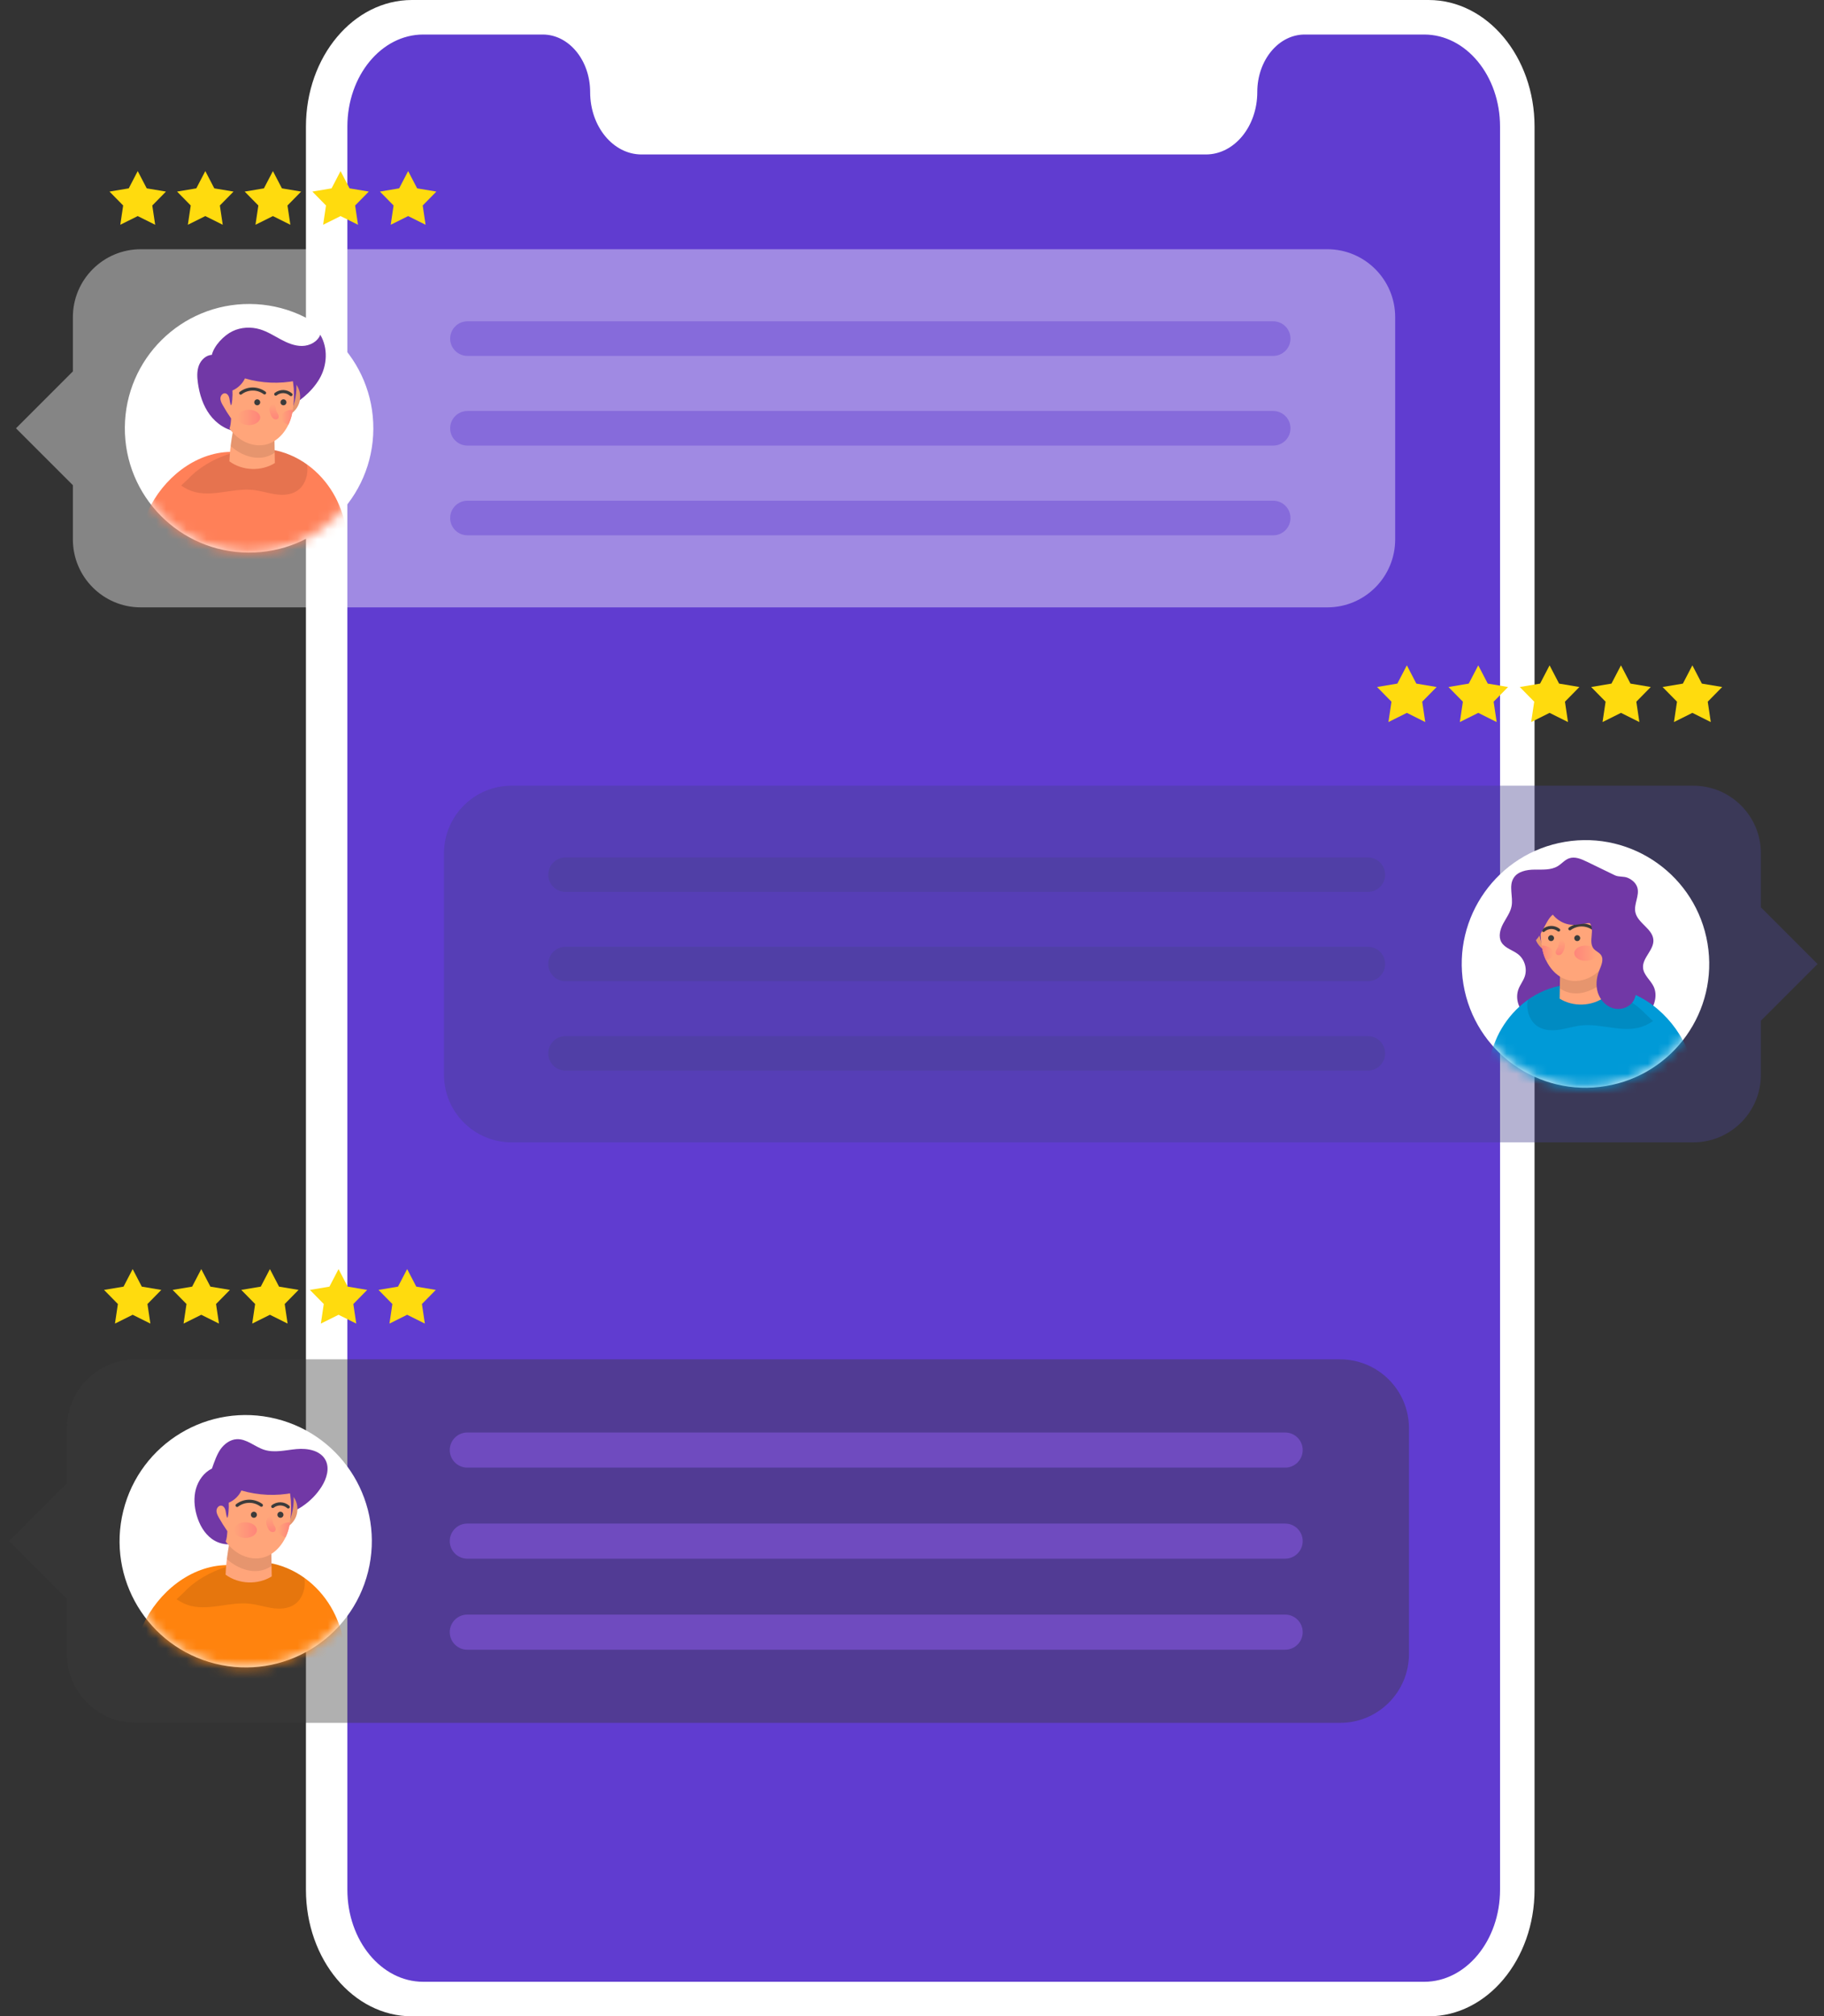 <svg width="181" height="200" viewBox="0 0 181 200" fill="none" xmlns="http://www.w3.org/2000/svg">
<rect x="0" y="0" width="181" height="200" fill="#333333" stroke="none"/>
<path d="M141.762 200H40.875C35.067 200 30.359 194.378 30.359 187.443V12.557C30.359 5.622 35.067 0 40.875 0H141.762C147.569 0 152.277 5.622 152.277 12.557V187.444C152.277 194.379 147.569 200 141.762 200Z" fill="white"/>
<path d="M141.322 3.425H129.469C126.87 3.425 124.763 5.98 124.763 9.132C124.763 12.551 122.479 15.322 119.661 15.322H63.664C60.846 15.322 58.561 12.551 58.561 9.132C58.561 5.98 56.455 3.425 53.855 3.425H42.003C37.843 3.425 34.47 7.515 34.47 12.562V187.439C34.47 192.485 37.842 196.576 42.003 196.576H141.32C145.481 196.576 148.853 192.485 148.853 187.439V12.562C148.855 7.515 145.482 3.425 141.322 3.425Z" fill="#603CD0"/>
<path opacity="0.4" d="M50.77 77.932H168.027C171.734 77.932 174.738 80.937 174.738 84.643V90L180.36 95.621L174.738 101.243V106.6C174.738 110.307 171.733 113.312 168.027 113.312H50.77C47.063 113.312 44.059 110.307 44.059 106.6V84.643C44.059 80.936 47.064 77.932 50.77 77.932Z" fill="#46438F"/>
<path opacity="0.4" d="M56.115 88.469H135.743C136.686 88.469 137.452 87.704 137.452 86.76C137.452 85.817 136.687 85.051 135.743 85.051H56.115C55.171 85.051 54.406 85.816 54.406 86.76C54.406 87.704 55.171 88.469 56.115 88.469Z" fill="#46438F"/>
<path opacity="0.4" d="M56.115 97.331H135.743C136.686 97.331 137.452 96.566 137.452 95.622C137.452 94.678 136.687 93.913 135.743 93.913H56.115C55.171 93.913 54.406 94.678 54.406 95.622C54.406 96.565 55.171 97.331 56.115 97.331Z" fill="#46438F"/>
<path opacity="0.4" d="M56.115 106.193H135.743C136.686 106.193 137.452 105.428 137.452 104.484C137.452 103.54 136.687 102.775 135.743 102.775H56.115C55.171 102.775 54.406 103.539 54.406 104.484C54.406 105.427 55.171 106.193 56.115 106.193Z" fill="#46438F"/>
<path d="M159.358 107.725C166.047 106.605 170.561 100.275 169.442 93.586C168.322 86.897 161.992 82.383 155.303 83.502C148.615 84.622 144.1 90.952 145.22 97.641C146.339 104.33 152.669 108.844 159.358 107.725Z" fill="white"/>
<mask id="mask0_1744_1235" style="mask-type:luminance" maskUnits="userSpaceOnUse" x="145" y="83" width="25" height="25">
<path d="M159.357 107.726C166.046 106.606 170.56 100.276 169.44 93.588C168.321 86.899 161.991 82.385 155.302 83.504C148.614 84.624 144.099 90.954 145.219 97.642C146.339 104.331 152.668 108.845 159.357 107.726Z" fill="white"/>
</mask>
<g mask="url(#mask0_1744_1235)">
<path d="M153.745 100.816C152.966 101.229 151.936 101.105 151.276 100.52C150.615 99.935 150.37 98.927 150.687 98.103C150.851 97.677 151.146 97.309 151.298 96.878C151.567 96.109 151.303 95.183 150.668 94.671C150.122 94.232 149.33 94.062 148.984 93.452C148.666 92.891 148.863 92.179 149.167 91.61C149.471 91.042 149.882 90.509 149.999 89.875C150.17 88.952 149.701 87.906 150.189 87.104C150.599 86.432 151.494 86.264 152.281 86.257C153.067 86.249 153.911 86.322 154.583 85.913C154.971 85.677 155.271 85.294 155.699 85.141C156.284 84.931 156.921 85.208 157.48 85.479C158.4 85.925 159.319 86.37 160.239 86.816C160.652 87.016 161.115 86.894 161.536 87.077C161.957 87.259 162.338 87.588 162.474 88.026C162.719 88.819 162.114 89.668 162.28 90.481C162.504 91.576 164.003 92.119 164.069 93.235C164.129 94.24 162.952 95.014 163.045 96.016C163.111 96.729 163.79 97.215 164.096 97.862C164.514 98.746 164.171 99.827 163.563 100.592C162.365 102.099 160.312 102.679 158.388 102.672C157.579 102.67 156.761 102.577 156.006 102.287C155.25 101.997 154.164 101.508 153.745 100.816Z" fill="#7138A6"/>
<path d="M154.209 97.924C151.56 98.68 149.61 100.645 148.592 102.807C147.575 104.969 147.372 107.33 147.3 109.65C147.155 114.302 147.493 118.964 148.306 123.568C153.559 124.282 159.44 124.155 164.598 123.069C163.134 116.124 166.222 110.071 164.574 102.858C163.773 99.349 158.125 96.805 154.209 97.924Z" fill="#009AD7"/>
<path d="M159.127 97.951C162.659 98.001 165.816 100.589 167.3 103.794C168.784 106.999 168.827 110.701 168.267 114.189C167.643 118.077 166.301 121.85 164.329 125.259C163.519 124.613 162.565 123.693 162.013 122.816C164.637 117.978 164.726 111.674 162.378 106.696C161.106 104 159.209 100.93 159.127 97.951Z" fill="#009AD7"/>
<path d="M153.364 91.299C153.272 91.131 153.033 91.09 152.859 91.169C152.685 91.248 152.566 91.414 152.481 91.585C152.229 92.09 152.2 92.7 152.402 93.227C152.604 93.753 153.034 94.187 153.558 94.394C153.86 93.358 153.886 92.243 153.364 91.299Z" fill="#FFA57A"/>
<path opacity="0.1" d="M153.364 91.299C153.272 91.131 153.033 91.09 152.859 91.169C152.685 91.248 152.566 91.414 152.481 91.585C152.229 92.09 152.2 92.7 152.402 93.227C152.604 93.753 153.034 94.187 153.558 94.394C153.86 93.358 153.886 92.243 153.364 91.299Z" fill="black"/>
<path opacity="0.1" d="M162.563 101.947C163.093 101.826 163.591 101.593 164.033 101.279C163.794 101.046 163.552 100.816 163.305 100.592C161.23 98.362 157.215 97.067 154.214 97.924C153.248 98.201 152.375 98.639 151.606 99.187C151.582 99.327 151.562 99.468 151.557 99.61C151.522 100.472 151.897 101.378 152.628 101.834C153.256 102.225 154.047 102.245 154.778 102.131C155.508 102.018 156.218 101.785 156.954 101.71C158.824 101.519 160.729 102.362 162.563 101.947Z" fill="black"/>
<path d="M154.843 94.564C154.817 96.061 154.791 97.559 154.766 99.057C156.116 99.898 157.976 99.829 159.258 98.886C159.205 97.361 158.914 95.9 158.637 94.399C157.449 94.054 156.021 94.189 154.843 94.564Z" fill="#FFA57A"/>
<path opacity="0.1" d="M159.135 97.376C159.013 96.381 158.824 95.398 158.639 94.399C157.62 94.103 156.425 94.162 155.361 94.422C155.181 94.538 155.006 94.666 154.841 94.805C154.822 95.885 154.804 96.965 154.785 98.046C155.057 98.221 155.347 98.362 155.662 98.444C156.712 98.722 157.849 98.347 158.726 97.707C158.869 97.603 159.003 97.491 159.135 97.376Z" fill="black"/>
<path d="M152.686 90.667C152.549 91.673 152.665 92.713 153.02 93.663C153.241 92.82 153.564 91.958 153.785 91.115C153.84 90.903 153.888 90.651 153.745 90.484C153.632 90.352 153.432 90.325 153.266 90.372C153.099 90.419 152.824 90.562 152.686 90.667Z" fill="#7138A6"/>
<path d="M153.104 94.374C153.434 95.712 154.402 96.986 155.753 97.254C156.601 97.423 157.5 97.172 158.21 96.68C158.92 96.188 159.454 95.472 159.834 94.696C160.552 93.23 160.738 91.457 160.096 89.957C159.454 88.456 157.906 87.319 156.276 87.388C152.951 87.529 152.492 91.885 153.104 94.374Z" fill="#FFA57A"/>
<path d="M154.589 93.977C154.53 94.081 154.455 94.177 154.411 94.288C154.367 94.399 154.359 94.533 154.428 94.631C154.523 94.766 154.733 94.772 154.874 94.686C155.014 94.6 155.1 94.447 155.166 94.296C155.261 94.079 155.333 93.838 155.281 93.608C155.25 93.471 155.012 93.1 154.813 93.2C154.719 93.248 154.672 93.834 154.589 93.977Z" fill="url(#paint0_linear_1744_1235)"/>
<path d="M156.806 93.056C156.806 93.218 156.674 93.349 156.512 93.349C156.35 93.349 156.218 93.218 156.218 93.056C156.218 92.893 156.35 92.762 156.512 92.762C156.674 92.762 156.806 92.894 156.806 93.056Z" fill="#3B3B3B"/>
<path d="M153.917 93.349C154.079 93.349 154.211 93.218 154.211 93.056C154.211 92.894 154.079 92.762 153.917 92.762C153.755 92.762 153.623 92.894 153.623 93.056C153.623 93.218 153.755 93.349 153.917 93.349Z" fill="#3B3B3B"/>
<path d="M158.144 92.3C158.111 92.3 158.079 92.29 158.051 92.268C157.74 92.031 157.354 91.899 156.964 91.896C156.587 91.886 156.185 92.019 155.871 92.252C155.804 92.303 155.707 92.289 155.657 92.221C155.606 92.152 155.62 92.056 155.688 92.006C156.055 91.734 156.524 91.59 156.966 91.589C157.422 91.592 157.874 91.747 158.237 92.025C158.305 92.076 158.317 92.173 158.266 92.24C158.236 92.279 158.19 92.3 158.144 92.3Z" fill="#3B3B3B"/>
<path d="M153.164 92.448C153.121 92.448 153.08 92.431 153.05 92.397C152.993 92.334 152.998 92.237 153.061 92.181C153.289 91.975 153.597 91.852 153.904 91.842C154.211 91.835 154.526 91.938 154.766 92.13C154.832 92.183 154.843 92.279 154.79 92.346C154.738 92.412 154.641 92.423 154.575 92.37C154.391 92.223 154.157 92.144 153.914 92.15C153.678 92.156 153.443 92.251 153.267 92.409C153.238 92.434 153.2 92.448 153.164 92.448Z" fill="#3B3B3B"/>
<path d="M158.47 94.549C158.47 94.969 157.966 95.31 157.344 95.31C156.722 95.31 156.218 94.969 156.218 94.549C156.218 94.129 156.722 93.789 157.344 93.789C157.966 93.789 158.47 94.129 158.47 94.549Z" fill="url(#paint1_linear_1744_1235)"/>
<path d="M153.014 93.789C153.004 93.789 152.994 93.791 152.983 93.791C153.016 93.994 153.055 94.19 153.101 94.375C153.175 94.676 153.283 94.974 153.419 95.258C153.84 95.148 154.14 94.874 154.14 94.55C154.139 94.129 153.636 93.789 153.014 93.789Z" fill="url(#paint2_linear_1744_1235)"/>
<path d="M151.475 93.883C152.074 93.704 152.521 93.203 152.847 92.67C153.173 92.138 153.412 91.552 153.778 91.046C153.966 90.787 154.272 90.528 154.572 90.641C154.621 91.019 155.131 91.255 155.509 91.303C155.888 91.351 156.268 91.254 156.648 91.222C157.029 91.189 157.451 91.241 157.714 91.518C158.334 92.173 157.565 93.409 158.141 94.102C158.348 94.352 158.691 94.467 158.873 94.734C159.183 95.191 158.883 95.792 158.681 96.306C158.413 96.992 158.337 97.767 158.561 98.469C158.785 99.17 159.33 99.782 160.032 99.999C160.735 100.217 161.577 99.99 162.011 99.396C162.438 98.811 162.42 98.019 162.313 97.303C162.133 96.107 161.754 94.945 161.632 93.742C161.538 92.813 161.599 91.875 161.524 90.945C161.45 90.014 161.221 89.059 160.63 88.337C160.091 87.677 159.284 87.266 158.446 87.11C157.608 86.954 156.738 87.039 155.912 87.245C154.532 87.589 153.207 88.302 152.342 89.433C151.479 90.562 150.927 92.57 151.475 93.883Z" fill="#7138A6"/>
<path d="M153.632 89.82C153.915 90.896 154.966 91.718 156.078 91.735C156.575 91.742 157.063 91.606 157.558 91.571C158.053 91.537 158.6 91.627 158.932 91.997C158.812 90.851 157.883 89.805 156.782 89.465C155.681 89.125 154.498 89.23 153.353 89.355C153.498 89.531 153.573 89.599 153.632 89.82Z" fill="#7138A6"/>
</g>
<path opacity="0.4" d="M131.709 24.721H13.971C10.249 24.721 7.232 27.738 7.232 31.46V36.839L1.587 42.484L7.232 48.128V53.507C7.232 57.229 10.249 60.246 13.971 60.246H131.709C135.431 60.246 138.447 57.229 138.447 53.507V31.46C138.447 27.738 135.43 24.721 131.709 24.721Z" fill="white"/>
<path opacity="0.4" d="M126.341 35.302H46.387C45.439 35.302 44.671 34.534 44.671 33.586C44.671 32.638 45.439 31.87 46.387 31.87H126.341C127.289 31.87 128.057 32.638 128.057 33.586C128.057 34.534 127.289 35.302 126.341 35.302Z" fill="#603CD0"/>
<path opacity="0.4" d="M126.341 44.199H46.387C45.439 44.199 44.671 43.431 44.671 42.483C44.671 41.536 45.439 40.767 46.387 40.767H126.341C127.289 40.767 128.057 41.535 128.057 42.483C128.057 43.431 127.289 44.199 126.341 44.199Z" fill="#603CD0"/>
<path opacity="0.4" d="M126.341 53.098H46.387C45.439 53.098 44.671 52.33 44.671 51.382C44.671 50.434 45.439 49.666 46.387 49.666H126.341C127.289 49.666 128.057 50.434 128.057 51.382C128.057 52.329 127.289 53.098 126.341 53.098Z" fill="#603CD0"/>
<path d="M37.047 42.559C37.09 35.749 31.604 30.195 24.794 30.152C17.985 30.11 12.43 35.596 12.388 42.406C12.346 49.215 17.832 54.77 24.641 54.812C31.451 54.854 37.005 49.368 37.047 42.559Z" fill="white"/>
<mask id="mask1_1744_1235" style="mask-type:luminance" maskUnits="userSpaceOnUse" x="12" y="30" width="26" height="25">
<path d="M37.04 42.558C37.082 35.749 31.596 30.195 24.787 30.152C17.978 30.11 12.424 35.596 12.381 42.405C12.339 49.215 17.825 54.769 24.634 54.811C31.444 54.853 36.998 49.368 37.04 42.558Z" fill="white"/>
</mask>
<g mask="url(#mask1_1744_1235)">
<path d="M23.635 42.816C22.512 42.724 21.488 42.042 20.817 41.136C20.146 40.23 19.798 39.119 19.64 38.003C19.558 37.42 19.527 36.81 19.733 36.258C19.94 35.707 20.433 35.229 21.021 35.198C21.244 34.282 22.215 33.271 23.063 32.858C23.911 32.446 24.918 32.396 25.82 32.672C26.539 32.892 27.182 33.302 27.845 33.658C28.507 34.014 29.226 34.325 29.978 34.316C30.731 34.306 31.522 33.902 31.78 33.195C32.566 34.521 32.475 36.257 31.694 37.586C30.913 38.914 29.637 39.881 28.297 40.644C27.935 40.168 27.184 39.791 26.592 39.87C26 39.949 25.462 40.262 24.997 40.639C24.326 41.183 24.018 42.042 23.635 42.816Z" fill="#7138A6"/>
<path d="M27.833 44.794C30.492 45.553 32.45 47.526 33.472 49.697C34.493 51.868 34.697 54.239 34.77 56.568C34.914 61.239 34.576 65.92 33.759 70.543C28.486 71.26 22.58 71.133 17.401 70.042C18.87 63.069 15.77 56.991 17.424 49.748C18.229 46.225 23.9 43.671 27.833 44.794Z" fill="#FF8058"/>
<path d="M22.892 44.821C19.346 44.87 16.176 47.469 14.686 50.688C13.196 53.906 13.153 57.623 13.715 61.125C14.341 65.03 15.689 68.818 17.669 72.241C18.482 71.592 19.441 70.668 19.994 69.788C17.36 64.93 17.271 58.599 19.628 53.602C20.905 50.895 22.81 47.812 22.892 44.821Z" fill="#FF8058"/>
<path d="M28.683 38.141C28.776 37.973 29.016 37.932 29.191 38.011C29.366 38.09 29.485 38.257 29.571 38.429C29.823 38.936 29.853 39.549 29.65 40.077C29.448 40.606 29.015 41.042 28.489 41.249C28.186 40.209 28.16 39.089 28.683 38.141Z" fill="#FFA57A"/>
<path opacity="0.1" d="M28.683 38.141C28.776 37.973 29.016 37.932 29.191 38.011C29.366 38.09 29.485 38.257 29.571 38.429C29.823 38.936 29.853 39.549 29.65 40.077C29.448 40.606 29.015 41.042 28.489 41.249C28.186 40.209 28.16 39.089 28.683 38.141Z" fill="black"/>
<path opacity="0.1" d="M19.451 48.832C18.919 48.712 18.419 48.477 17.975 48.162C18.215 47.928 18.458 47.698 18.707 47.472C20.79 45.233 24.821 43.933 27.834 44.794C28.805 45.071 29.681 45.511 30.454 46.062C30.478 46.202 30.497 46.343 30.503 46.487C30.538 47.352 30.162 48.263 29.427 48.72C28.797 49.113 28.002 49.133 27.269 49.019C26.535 48.905 25.822 48.67 25.084 48.595C23.206 48.403 21.293 49.249 19.451 48.832Z" fill="black"/>
<path d="M27.198 41.421C27.224 42.925 27.25 44.428 27.275 45.931C25.92 46.776 24.051 46.707 22.765 45.76C22.818 44.229 23.11 42.762 23.388 41.255C24.581 40.909 26.015 41.044 27.198 41.421Z" fill="#FFA57A"/>
<path opacity="0.1" d="M22.887 44.243C23.009 43.245 23.2 42.258 23.385 41.255C24.408 40.957 25.608 41.016 26.676 41.277C26.858 41.394 27.033 41.522 27.199 41.662C27.218 42.746 27.236 43.831 27.254 44.915C26.982 45.092 26.69 45.232 26.374 45.316C25.32 45.594 24.178 45.219 23.297 44.575C23.154 44.472 23.019 44.359 22.887 44.243Z" fill="black"/>
<path d="M29.361 37.507C29.498 38.517 29.383 39.561 29.025 40.516C28.803 39.669 28.479 38.804 28.257 37.957C28.201 37.744 28.154 37.491 28.297 37.323C28.41 37.191 28.611 37.164 28.779 37.211C28.947 37.259 29.223 37.401 29.361 37.507Z" fill="#7138A6"/>
<path d="M28.942 41.229C28.612 42.572 27.64 43.851 26.283 44.12C25.432 44.289 24.529 44.038 23.816 43.544C23.103 43.05 22.567 42.331 22.185 41.551C21.464 40.08 21.278 38.299 21.923 36.793C22.567 35.286 24.122 34.145 25.758 34.214C29.098 34.356 29.557 38.729 28.942 41.229Z" fill="#FFA57A"/>
<path d="M29.401 37.755C27.718 38.095 25.953 38.018 24.306 37.534C24.076 38.053 23.588 38.511 23.066 38.731C23.103 39.209 23.028 40.212 22.915 40.199C22.823 39.984 22.803 39.74 22.759 39.511C22.714 39.282 22.569 39.037 22.337 39.013C22.092 38.988 21.888 39.241 21.874 39.487C21.86 39.734 21.979 39.967 22.1 40.182C22.356 40.638 22.633 41.08 22.931 41.508C22.914 41.836 22.884 42.247 22.759 42.551C21.167 41.248 20.477 38.898 21.217 36.978C21.956 35.058 24.005 33.726 26.06 33.828C27.056 33.877 28.06 34.256 28.735 34.989C29.411 35.722 29.762 36.826 29.401 37.755Z" fill="#7138A6"/>
<path d="M27.45 40.83C27.51 40.934 27.585 41.03 27.629 41.142C27.673 41.253 27.682 41.389 27.612 41.486C27.516 41.622 27.305 41.629 27.164 41.542C27.023 41.455 26.938 41.301 26.871 41.15C26.776 40.932 26.703 40.691 26.756 40.459C26.787 40.322 27.026 39.95 27.226 40.05C27.321 40.098 27.368 40.687 27.45 40.83Z" fill="url(#paint3_linear_1744_1235)"/>
<path d="M25.23 39.906C25.23 40.069 25.362 40.2 25.525 40.2C25.688 40.2 25.82 40.069 25.82 39.906C25.82 39.742 25.688 39.611 25.525 39.611C25.363 39.611 25.23 39.742 25.23 39.906Z" fill="#3B3B3B"/>
<path d="M27.833 39.906C27.833 40.069 27.965 40.2 28.128 40.2C28.291 40.2 28.423 40.069 28.423 39.906C28.423 39.742 28.291 39.611 28.128 39.611C27.965 39.611 27.833 39.742 27.833 39.906Z" fill="#3B3B3B"/>
<path d="M23.882 39.146C23.915 39.146 23.948 39.136 23.976 39.115C24.287 38.876 24.675 38.743 25.067 38.741C25.446 38.731 25.849 38.864 26.164 39.098C26.232 39.149 26.329 39.135 26.38 39.067C26.431 38.998 26.416 38.902 26.348 38.851C25.98 38.578 25.509 38.434 25.065 38.432C24.607 38.435 24.153 38.591 23.789 38.87C23.721 38.921 23.709 39.018 23.76 39.086C23.791 39.126 23.836 39.146 23.882 39.146Z" fill="#3B3B3B"/>
<path d="M28.875 39.295C28.917 39.295 28.959 39.278 28.989 39.244C29.046 39.181 29.041 39.083 28.978 39.027C28.749 38.82 28.44 38.697 28.131 38.687C27.823 38.68 27.507 38.783 27.266 38.976C27.2 39.029 27.189 39.126 27.242 39.192C27.295 39.259 27.392 39.269 27.458 39.216C27.643 39.069 27.878 38.989 28.122 38.995C28.359 39.002 28.595 39.097 28.771 39.255C28.801 39.282 28.838 39.295 28.875 39.295Z" fill="#3B3B3B"/>
<path d="M23.562 41.405C23.562 41.827 24.068 42.169 24.692 42.169C25.316 42.169 25.822 41.827 25.822 41.405C25.822 40.983 25.316 40.642 24.692 40.642C24.068 40.642 23.562 40.983 23.562 41.405Z" fill="url(#paint4_linear_1744_1235)"/>
<path d="M29.026 40.642C29.037 40.642 29.047 40.643 29.057 40.644C29.024 40.847 28.985 41.044 28.94 41.23C28.865 41.532 28.756 41.831 28.62 42.117C28.197 42.006 27.896 41.73 27.896 41.406C27.897 40.983 28.402 40.642 29.026 40.642Z" fill="url(#paint5_linear_1744_1235)"/>
</g>
<path opacity="0.4" d="M132.976 134.835H13.47C9.692 134.835 6.63 137.898 6.63 141.675V147.135L0.901 152.864L6.63 158.594V164.054C6.63 167.831 9.693 170.893 13.47 170.893H132.976C136.754 170.893 139.816 167.831 139.816 164.054V141.675C139.816 137.897 136.753 134.835 132.976 134.835Z" fill="#3B3B3B"/>
<path opacity="0.4" d="M127.528 145.574H46.373C45.411 145.574 44.631 144.795 44.631 143.833C44.631 142.871 45.411 142.091 46.373 142.091H127.528C128.49 142.091 129.27 142.87 129.27 143.833C129.27 144.795 128.49 145.574 127.528 145.574Z" fill="#9C66FF"/>
<path opacity="0.4" d="M127.528 154.606H46.373C45.411 154.606 44.631 153.827 44.631 152.865C44.631 151.903 45.411 151.123 46.373 151.123H127.528C128.49 151.123 129.27 151.902 129.27 152.865C129.27 153.826 128.49 154.606 127.528 154.606Z" fill="#9C66FF"/>
<path opacity="0.4" d="M127.528 163.637H46.373C45.411 163.637 44.631 162.857 44.631 161.895C44.631 160.933 45.411 160.153 46.373 160.153H127.528C128.49 160.153 129.27 160.933 129.27 161.895C129.27 162.857 128.49 163.637 127.528 163.637Z" fill="#9C66FF"/>
<path d="M36.527 155.893C38.194 149.185 34.107 142.397 27.399 140.73C20.691 139.064 13.902 143.151 12.236 149.858C10.57 156.566 14.656 163.355 21.364 165.021C28.072 166.688 34.861 162.601 36.527 155.893Z" fill="white"/>
<mask id="mask2_1744_1235" style="mask-type:luminance" maskUnits="userSpaceOnUse" x="11" y="140" width="26" height="26">
<path d="M36.513 155.895C38.179 149.187 34.092 142.398 27.384 140.732C20.677 139.065 13.888 143.152 12.222 149.86C10.555 156.568 14.642 163.357 21.35 165.023C28.058 166.689 34.846 162.602 36.513 155.895Z" fill="white"/>
</mask>
<g mask="url(#mask2_1744_1235)">
<path d="M23.672 152.938C22.841 153.377 21.773 153.194 21.014 152.638C20.256 152.083 19.779 151.211 19.519 150.308C19.275 149.458 19.206 148.542 19.442 147.689C19.678 146.836 20.241 146.056 21.034 145.664C21.245 145.059 21.524 144.242 21.901 143.724C22.277 143.207 22.847 142.791 23.485 142.755C24.468 142.699 25.272 143.504 26.21 143.804C27.242 144.135 28.354 143.832 29.434 143.735C30.514 143.638 31.791 143.863 32.299 144.821C32.734 145.64 32.414 146.663 31.922 147.449C30.928 149.032 29.233 150.157 27.389 150.458C26.733 150.337 26.402 150.751 25.952 151.242C25.501 151.733 25.16 152.325 24.656 152.761C24.48 152.913 24.274 153.048 24.043 153.062C23.811 153.076 23.707 153.167 23.672 152.938Z" fill="#7138A6"/>
<path d="M27.531 155.211C30.231 155.982 32.218 157.984 33.255 160.188C34.292 162.392 34.499 164.798 34.572 167.162C34.719 171.904 34.376 176.655 33.547 181.347C28.194 182.076 22.2 181.946 16.943 180.839C18.435 173.761 15.287 167.592 16.967 160.24C17.784 156.664 23.539 154.071 27.531 155.211Z" fill="#FF830E"/>
<path d="M22.519 155.24C18.919 155.29 15.702 157.928 14.189 161.194C12.677 164.46 12.633 168.234 13.204 171.788C13.84 175.752 15.207 179.596 17.217 183.071C18.042 182.412 19.015 181.475 19.577 180.581C16.903 175.65 16.813 169.224 19.206 164.152C20.502 161.404 22.435 158.276 22.519 155.24Z" fill="#FF830E"/>
<path d="M28.397 148.459C28.492 148.288 28.735 148.246 28.913 148.327C29.09 148.407 29.211 148.577 29.298 148.751C29.554 149.266 29.584 149.888 29.378 150.424C29.173 150.961 28.734 151.403 28.2 151.613C27.892 150.558 27.866 149.422 28.397 148.459Z" fill="#FFA57A"/>
<path opacity="0.1" d="M28.397 148.459C28.492 148.288 28.735 148.246 28.913 148.327C29.09 148.407 29.211 148.577 29.298 148.751C29.554 149.266 29.584 149.888 29.378 150.424C29.173 150.961 28.734 151.403 28.2 151.613C27.892 150.558 27.866 149.422 28.397 148.459Z" fill="black"/>
<path opacity="0.1" d="M19.024 159.311C18.484 159.189 17.976 158.951 17.526 158.63C17.77 158.393 18.016 158.159 18.268 157.93C20.383 155.657 24.475 154.338 27.533 155.212C28.518 155.493 29.408 155.939 30.192 156.499C30.216 156.641 30.236 156.785 30.242 156.93C30.277 157.808 29.895 158.732 29.15 159.197C28.51 159.595 27.703 159.615 26.959 159.499C26.214 159.384 25.49 159.146 24.741 159.07C22.835 158.876 20.893 159.734 19.024 159.311Z" fill="black"/>
<path d="M26.886 151.788C26.912 153.314 26.938 154.84 26.964 156.366C25.588 157.224 23.692 157.154 22.386 156.193C22.44 154.638 22.737 153.15 23.019 151.62C24.229 151.268 25.685 151.406 26.886 151.788Z" fill="#FFA57A"/>
<path opacity="0.1" d="M22.516 154.653C22.64 153.639 22.834 152.638 23.021 151.619C24.06 151.318 25.279 151.378 26.363 151.642C26.546 151.761 26.724 151.891 26.893 152.033C26.912 153.134 26.93 154.234 26.949 155.336C26.673 155.515 26.376 155.657 26.056 155.742C24.985 156.025 23.827 155.643 22.932 154.99C22.788 154.885 22.65 154.771 22.516 154.653Z" fill="black"/>
<path d="M29.086 147.815C29.226 148.841 29.108 149.9 28.745 150.869C28.52 150.01 28.191 149.132 27.966 148.272C27.909 148.056 27.86 147.799 28.006 147.629C28.121 147.494 28.325 147.467 28.495 147.515C28.665 147.563 28.946 147.707 29.086 147.815Z" fill="#7138A6"/>
<path d="M28.655 151.593C28.32 152.957 27.333 154.255 25.956 154.528C25.092 154.7 24.176 154.445 23.452 153.944C22.728 153.442 22.184 152.712 21.797 151.921C21.065 150.427 20.876 148.62 21.53 147.091C22.185 145.562 23.762 144.403 25.424 144.474C28.813 144.617 29.279 149.057 28.655 151.593Z" fill="#FFA57A"/>
<path d="M29.126 148.067C27.418 148.411 25.626 148.334 23.954 147.843C23.722 148.369 23.226 148.834 22.696 149.057C22.734 149.542 22.657 150.561 22.542 150.548C22.449 150.331 22.429 150.083 22.384 149.85C22.339 149.618 22.192 149.369 21.956 149.345C21.707 149.319 21.5 149.576 21.486 149.826C21.471 150.077 21.593 150.313 21.716 150.532C21.975 150.993 22.257 151.443 22.56 151.877C22.542 152.21 22.512 152.627 22.385 152.935C20.768 151.613 20.068 149.228 20.819 147.279C21.57 145.33 23.649 143.978 25.735 144.081C26.746 144.131 27.765 144.516 28.451 145.26C29.136 146.004 29.493 147.124 29.126 148.067Z" fill="#7138A6"/>
<path d="M27.141 151.188C27.202 151.293 27.278 151.392 27.323 151.505C27.367 151.618 27.376 151.755 27.305 151.855C27.208 151.992 26.994 151.999 26.85 151.911C26.707 151.822 26.621 151.667 26.553 151.513C26.456 151.292 26.383 151.047 26.436 150.812C26.468 150.673 26.711 150.295 26.913 150.397C27.009 150.445 27.057 151.043 27.141 151.188Z" fill="url(#paint6_linear_1744_1235)"/>
<path d="M24.895 150.249C24.895 150.415 25.029 150.549 25.194 150.549C25.36 150.549 25.493 150.415 25.493 150.249C25.493 150.084 25.36 149.95 25.194 149.95C25.029 149.95 24.895 150.084 24.895 150.249Z" fill="#3B3B3B"/>
<path d="M27.529 150.249C27.529 150.415 27.663 150.549 27.828 150.549C27.994 150.549 28.128 150.415 28.128 150.249C28.128 150.084 27.994 149.95 27.828 149.95C27.663 149.95 27.529 150.084 27.529 150.249Z" fill="#3B3B3B"/>
<path d="M23.528 149.48C23.561 149.48 23.594 149.469 23.622 149.448C23.939 149.206 24.332 149.071 24.73 149.068C25.115 149.058 25.524 149.194 25.844 149.431C25.913 149.483 26.011 149.468 26.063 149.399C26.114 149.329 26.099 149.232 26.03 149.18C25.657 148.902 25.179 148.756 24.728 148.755C24.263 148.758 23.803 148.916 23.433 149.199C23.364 149.252 23.351 149.35 23.404 149.418C23.434 149.458 23.48 149.48 23.528 149.48Z" fill="#3B3B3B"/>
<path d="M28.602 149.631C28.645 149.631 28.687 149.613 28.718 149.579C28.776 149.515 28.771 149.416 28.707 149.358C28.474 149.149 28.161 149.023 27.847 149.014C27.535 149.006 27.213 149.111 26.969 149.307C26.902 149.361 26.891 149.459 26.945 149.526C26.998 149.594 27.097 149.605 27.164 149.551C27.352 149.401 27.59 149.32 27.838 149.326C28.078 149.334 28.318 149.43 28.497 149.59C28.527 149.617 28.565 149.631 28.602 149.631Z" fill="#3B3B3B"/>
<path d="M23.199 151.773C23.199 152.201 23.713 152.548 24.346 152.548C24.98 152.548 25.493 152.201 25.493 151.773C25.493 151.345 24.98 150.998 24.346 150.998C23.713 150.998 23.199 151.345 23.199 151.773Z" fill="url(#paint7_linear_1744_1235)"/>
<path d="M28.747 150.998C28.758 150.998 28.768 151 28.779 151C28.745 151.206 28.706 151.406 28.659 151.594C28.583 151.901 28.473 152.205 28.335 152.494C27.905 152.382 27.6 152.103 27.6 151.773C27.6 151.345 28.114 150.998 28.747 150.998Z" fill="url(#paint8_linear_1744_1235)"/>
</g>
<path d="M13.667 16.97L14.56 18.684L16.468 19.004L15.112 20.383L15.398 22.295L13.667 21.433L11.937 22.295L12.222 20.383L10.867 19.004L12.775 18.684L13.667 16.97Z" fill="#FFDB0E"/>
<path d="M20.373 16.97L21.266 18.684L23.173 19.004L21.817 20.383L22.103 22.295L20.373 21.433L18.642 22.295L18.928 20.383L17.573 19.004L19.48 18.684L20.373 16.97Z" fill="#FFDB0E"/>
<path d="M27.082 16.97L27.975 18.684L29.882 19.004L28.527 20.383L28.813 22.295L27.082 21.433L25.352 22.295L25.637 20.383L24.282 19.004L26.189 18.684L27.082 16.97Z" fill="#FFDB0E"/>
<path d="M33.795 16.97L34.688 18.684L36.595 19.004L35.24 20.383L35.526 22.295L33.795 21.433L32.065 22.295L32.35 20.383L30.995 19.004L32.902 18.684L33.795 16.97Z" fill="#FFDB0E"/>
<path d="M40.501 16.97L41.394 18.684L43.301 19.004L41.946 20.383L42.231 22.295L40.501 21.433L38.771 22.295L39.056 20.383L37.701 19.004L39.608 18.684L40.501 16.97Z" fill="#FFDB0E"/>
<path d="M13.165 125.882L14.071 127.623L16.007 127.947L14.632 129.347L14.922 131.288L13.165 130.413L11.409 131.288L11.698 129.347L10.323 127.947L12.259 127.623L13.165 125.882Z" fill="#FFDB0E"/>
<path d="M19.972 125.882L20.879 127.623L22.815 127.947L21.439 129.347L21.729 131.288L19.972 130.413L18.216 131.288L18.506 129.347L17.13 127.947L19.066 127.623L19.972 125.882Z" fill="#FFDB0E"/>
<path d="M26.784 125.882L27.69 127.623L29.626 127.947L28.25 129.347L28.541 131.288L26.784 130.413L25.028 131.288L25.317 129.347L23.942 127.947L25.877 127.623L26.784 125.882Z" fill="#FFDB0E"/>
<path d="M33.595 125.882L34.502 127.623L36.437 127.947L35.062 129.347L35.352 131.288L33.595 130.413L31.839 131.288L32.129 129.347L30.753 127.947L32.689 127.623L33.595 125.882Z" fill="#FFDB0E"/>
<path d="M40.403 125.882L41.309 127.623L43.245 127.947L41.869 129.347L42.159 131.288L40.403 130.413L38.647 131.288L38.936 129.347L37.561 127.947L39.496 127.623L40.403 125.882Z" fill="#FFDB0E"/>
<path d="M139.605 65.997L140.548 67.808L142.561 68.145L141.13 69.601L141.432 71.621L139.605 70.71L137.778 71.621L138.079 69.601L136.649 68.145L138.662 67.808L139.605 65.997Z" fill="#FFDB0E"/>
<path d="M146.691 65.997L147.634 67.808L149.647 68.145L148.217 69.601L148.518 71.621L146.691 70.71L144.864 71.621L145.165 69.601L143.735 68.145L145.748 67.808L146.691 65.997Z" fill="#FFDB0E"/>
<path d="M153.769 65.997L154.712 67.808L156.726 68.145L155.295 69.601L155.596 71.621L153.769 70.71L151.942 71.621L152.244 69.601L150.813 68.145L152.826 67.808L153.769 65.997Z" fill="#FFDB0E"/>
<path d="M160.852 65.997L161.795 67.808L163.808 68.145L162.377 69.601L162.679 71.621L160.852 70.71L159.024 71.621L159.326 69.601L157.896 68.145L159.909 67.808L160.852 65.997Z" fill="#FFDB0E"/>
<path d="M167.938 65.997L168.881 67.808L170.895 68.145L169.464 69.601L169.765 71.621L167.938 70.71L166.111 71.621L166.413 69.601L164.982 68.145L166.996 67.808L167.938 65.997Z" fill="#FFDB0E"/>
<defs>
<linearGradient id="paint0_linear_1744_1235" x1="154.838" y1="94.743" x2="154.838" y2="93.183" gradientUnits="userSpaceOnUse">
<stop stop-color="#FF857A"/>
<stop offset="1" stop-color="#FFA57A"/>
</linearGradient>
<linearGradient id="paint1_linear_1744_1235" x1="156.219" y1="94.549" x2="158.469" y2="94.549" gradientUnits="userSpaceOnUse">
<stop stop-color="#FF857A"/>
<stop offset="1" stop-color="#FFA57A"/>
</linearGradient>
<linearGradient id="paint2_linear_1744_1235" x1="152.983" y1="94.523" x2="154.14" y2="94.523" gradientUnits="userSpaceOnUse">
<stop stop-color="#FF857A"/>
<stop offset="1" stop-color="#FFA57A"/>
</linearGradient>
<linearGradient id="paint3_linear_1744_1235" x1="27.201" y1="41.599" x2="27.201" y2="40.034" gradientUnits="userSpaceOnUse">
<stop stop-color="#FF857A"/>
<stop offset="1" stop-color="#FFA57A"/>
</linearGradient>
<linearGradient id="paint4_linear_1744_1235" x1="25.822" y1="41.405" x2="23.562" y2="41.405" gradientUnits="userSpaceOnUse">
<stop stop-color="#FF857A"/>
<stop offset="1" stop-color="#FFA57A"/>
</linearGradient>
<linearGradient id="paint5_linear_1744_1235" x1="29.058" y1="41.379" x2="27.896" y2="41.379" gradientUnits="userSpaceOnUse">
<stop stop-color="#FF857A"/>
<stop offset="1" stop-color="#FFA57A"/>
</linearGradient>
<linearGradient id="paint6_linear_1744_1235" x1="26.888" y1="151.969" x2="26.888" y2="150.379" gradientUnits="userSpaceOnUse">
<stop stop-color="#FF857A"/>
<stop offset="1" stop-color="#FFA57A"/>
</linearGradient>
<linearGradient id="paint7_linear_1744_1235" x1="25.493" y1="151.773" x2="23.199" y2="151.773" gradientUnits="userSpaceOnUse">
<stop stop-color="#FF857A"/>
<stop offset="1" stop-color="#FFA57A"/>
</linearGradient>
<linearGradient id="paint8_linear_1744_1235" x1="28.779" y1="151.746" x2="27.6" y2="151.746" gradientUnits="userSpaceOnUse">
<stop stop-color="#FF857A"/>
<stop offset="1" stop-color="#FFA57A"/>
</linearGradient>
</defs>
</svg>
